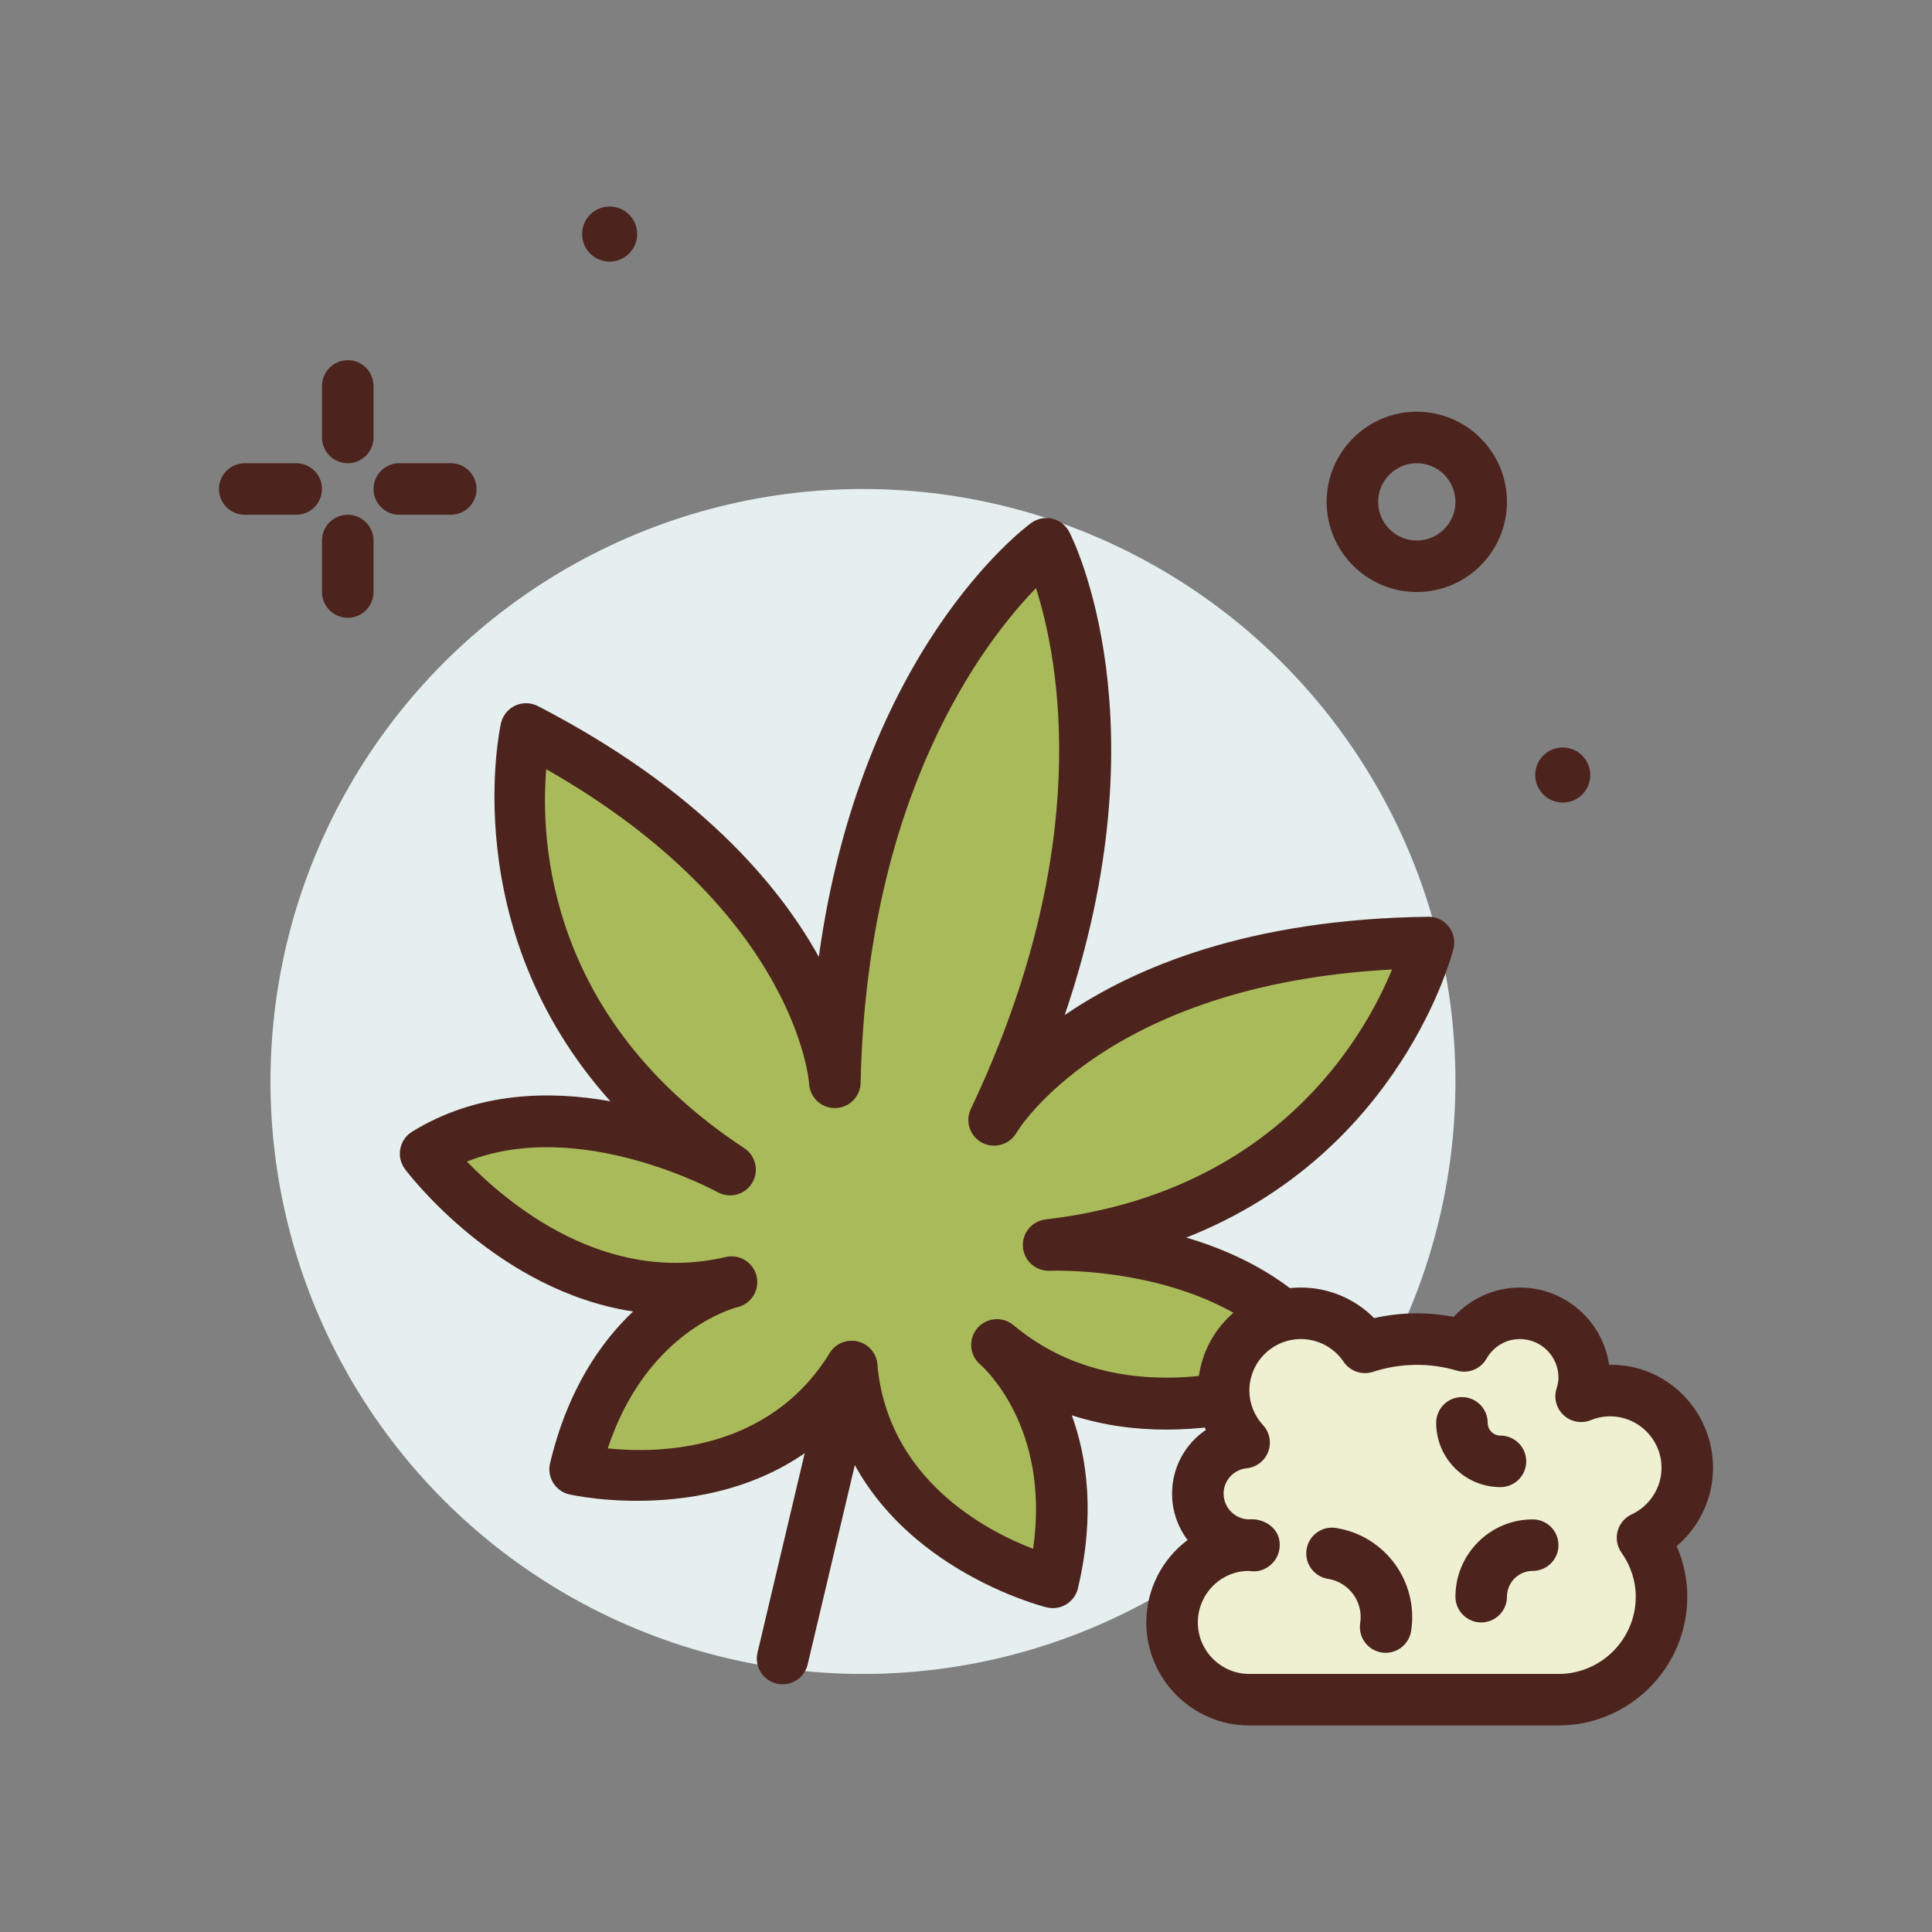 <svg enable-background="new 0 0 300 300" height="512" viewBox="0 0 300 300" width="512" xmlns="http://www.w3.org/2000/svg"><rect x="0" y="0" width="300" height="300" fill="#808080" stroke="none"/><circle cx="134" cy="167.93" fill="#e5efef" r="92"/><g fill="#4c241d"><path d="m54 71.93c-2.209 0-4-1.791-4-4v-8c0-2.209 1.791-4 4-4s4 1.791 4 4v8c0 2.209-1.791 4-4 4z"/><path d="m54 95.93c-2.209 0-4-1.791-4-4v-8c0-2.209 1.791-4 4-4s4 1.791 4 4v8c0 2.209-1.791 4-4 4z"/><path d="m46 79.93h-8c-2.209 0-4-1.791-4-4s1.791-4 4-4h8c2.209 0 4 1.791 4 4s-1.791 4-4 4z"/><path d="m70 79.93h-8c-2.209 0-4-1.791-4-4s1.791-4 4-4h8c2.209 0 4 1.791 4 4s-1.791 4-4 4z"/><path d="m220 91.93c-7.719 0-14-6.281-14-14s6.281-14 14-14 14 6.281 14 14-6.281 14-14 14zm0-20c-3.309 0-6 2.691-6 6s2.691 6 6 6 6-2.691 6-6-2.691-6-6-6z"/><circle cx="94.664" cy="36.346" r="4.276"/><circle cx="242.664" cy="120.346" r="4.276"/></g><path d="m162.828 193.327c49.237-5.758 58.99-46.972 58.99-46.972-52.384.661-67.454 27.561-67.454 27.561 26.019-54.775 8.117-89.477 8.117-89.477s-31.556 22.998-32.846 83.625c0 0-1.416-30.801-47.948-54.869 0 0-9.753 41.215 31.682 68.429 0 0-26.9-15.07-47.287-2.485 0 0 19.852 26.459 47.507 19.947 0 0-18.436 4.342-24.288 29.071 0 0 28.85 6.827 42.945-15.951 2.391 26.679 31.241 33.507 31.241 33.507 5.852-24.729-8.683-36.873-8.683-36.873 21.803 18.216 51.408 3.461 51.408 3.461-12.583-20.39-43.384-18.974-43.384-18.974z" fill="#a9ba5a"/><path d="m163.492 249.709c-.305 0-.613-.035-.926-.107-.281-.066-25.197-6.227-32.494-28.215-16.371 16.387-41.406 10.727-41.691 10.66-1.031-.244-1.924-.889-2.482-1.791-.557-.902-.732-1.99-.488-3.023 2.68-11.32 7.801-18.756 12.891-23.586-20.971-3.205-34.711-21.168-35.416-22.109-.676-.898-.939-2.039-.73-3.145.209-1.104.873-2.068 1.828-2.66 10.072-6.217 21.365-6.414 30.795-4.725-24.1-26.893-17.07-58.363-16.982-58.736.283-1.197 1.104-2.199 2.223-2.713 1.121-.512 2.414-.48 3.508.082 24.744 12.799 37.273 27.504 43.615 38.943 6.561-47.564 31.781-66.502 32.984-67.379.945-.688 2.145-.926 3.277-.66 1.137.27 2.098 1.021 2.633 2.059.684 1.322 14.746 29.553-.711 75.018 10.797-7.385 28.586-14.916 56.441-15.268 1.289-.021 2.406.539 3.172 1.498.77.961 1.055 2.225.77 3.422-.086.373-7.902 31.658-41.5 44.896 9.188 2.713 19.191 7.953 25.41 18.025.59.957.754 2.117.445 3.197-.309 1.082-1.059 1.982-2.062 2.484-1.051.523-21.398 10.426-41.57 3.891 2.383 6.598 3.629 15.543.949 26.863-.436 1.841-2.076 3.079-3.889 3.079zm-31.246-41.505c.305 0 .613.035.922.107 1.674.396 2.908 1.82 3.062 3.535 1.598 17.83 16.797 25.811 24.188 28.658 2.773-19.086-7.965-28.416-8.176-28.596-.004-.002-.004-.002-.004-.002-1.695-1.418-1.918-3.939-.504-5.635 1.418-1.695 3.934-1.922 5.637-.506 0 .002.004.004.004.006 14.805 12.361 33.984 7.785 42.562 4.764-12.531-14.145-36.668-13.232-36.926-13.213-2.152.088-3.996-1.523-4.172-3.672-.172-2.146 1.383-4.047 3.523-4.297 35.688-4.174 49.406-28.152 53.793-38.814-44.547 2.363-58.176 25.111-58.316 25.352-1.07 1.857-3.43 2.547-5.328 1.555-1.902-.998-2.684-3.309-1.762-5.248 19.289-40.6 13.688-69.688 10.117-80.871-8.191 8.443-26.281 32.076-27.232 76.822-.047 2.156-1.795 3.887-3.951 3.914-.016 0-.033 0-.049 0-2.135 0-3.898-1.678-3.996-3.816-.014-.252-2.006-26.721-40.816-48.803-.959 11.471.395 38.902 30.742 58.836 1.799 1.182 2.338 3.574 1.225 5.414-1.117 1.84-3.488 2.469-5.371 1.422-.23-.129-21.426-11.725-38.918-4.744 6.346 6.547 21.467 19.211 40.174 14.82 2.125-.512 4.301.822 4.809 2.977.508 2.148-.826 4.303-2.977 4.809-.588.148-14.125 3.734-20.135 21.93 7.873.822 24.965.564 34.473-14.809.74-1.196 2.039-1.895 3.402-1.895z" fill="#4c241d"/><path d="m262 227.93c0-6.627-5.373-12-12-12-1.589 0-3.098.325-4.486.886.284-.918.486-1.872.486-2.886 0-5.523-4.477-10-10-10-3.717 0-6.923 2.052-8.647 5.062-2.331-.688-4.798-1.062-7.353-1.062-2.813 0-5.514.463-8.05 1.29-2.157-3.192-5.808-5.29-9.95-5.29-6.627 0-12 5.373-12 12 0 3.126 1.224 5.947 3.182 8.083-4.028.415-7.182 3.779-7.182 7.917 0 4.418 3.582 8 8 8 .245 0 .476-.051.716-.072.011.048.016.099.027.147-.25-.016-.489-.075-.743-.075-6.627 0-12 5.373-12 12s5.373 12 12 12h48c8.837 0 16-7.164 16-16 0-3.423-1.118-6.557-2.954-9.147 4.097-1.909 6.954-6.035 6.954-10.853z" fill="#efefd2"/><g fill="#4c241d"><path d="m242 267.93h-48c-8.824 0-16-7.178-16-16 0-5.227 2.52-9.877 6.406-12.799-1.512-2.006-2.406-4.5-2.406-7.201 0-4.092 2.051-7.725 5.234-9.885-.809-1.926-1.234-4-1.234-6.115 0-8.822 7.176-16 16-16 4.32 0 8.398 1.736 11.375 4.748 4.074-.924 8.285-.984 12.352-.195 2.621-2.861 6.344-4.553 10.273-4.553 7.043 0 12.887 5.225 13.859 12 8.914-.193 16.141 7.131 16.141 16 0 4.721-2.125 9.154-5.645 12.152 1.082 2.477 1.645 5.133 1.645 7.848 0 11.027-8.973 20-20 20zm-48.121-23.998c-4.293 0-7.879 3.588-7.879 7.998 0 4.412 3.59 8 8 8h48c6.617 0 12-5.383 12-12 0-2.426-.766-4.787-2.215-6.834-.688-.967-.91-2.189-.605-3.336.305-1.148 1.102-2.102 2.176-2.602 2.82-1.314 4.645-4.152 4.645-7.229 0-4.412-3.59-8-8-8-1.008 0-2.012.199-2.98.594-1.434.574-3.066.287-4.207-.758-1.137-1.041-1.574-2.645-1.121-4.121.211-.688.309-1.232.309-1.715 0-3.309-2.691-6-6-6-2.145 0-4.082 1.141-5.18 3.053-.922 1.605-2.82 2.371-4.602 1.846-4.223-1.246-8.766-1.197-13.031.193-1.676.555-3.551-.082-4.551-1.562-1.496-2.211-3.977-3.529-6.637-3.529-4.41 0-8 3.588-8 8 0 1.973.758 3.881 2.129 5.377 1.023 1.113 1.332 2.709.793 4.123-.535 1.414-1.824 2.406-3.328 2.561-2.047.211-3.594 1.904-3.594 3.939 0 2.205 1.793 4 4 4 2.008-.197 4.145 1.066 4.605 2.994.297 1.234 0 2.609-.816 3.58-.812.971-2.027 1.576-3.297 1.492-.098-.006-.512-.051-.609-.064z"/><path d="m121.523 261.54c-.305 0-.615-.035-.926-.107-2.148-.508-3.479-2.664-2.971-4.814l10.727-45.336c.51-2.15 2.666-3.467 4.814-2.971 2.148.508 3.479 2.664 2.971 4.814l-10.727 45.336c-.434 1.839-2.077 3.078-3.888 3.078z"/><path d="m230 251.93c-2.211 0-4-1.791-4-4 0-6.617 5.383-12 12-12 2.211 0 4 1.791 4 4s-1.789 4-4 4c-2.207 0-4 1.795-4 4 0 2.209-1.789 4-4 4z"/><path d="m215.168 256.647c-.203 0-.414-.016-.625-.049-2.18-.342-3.672-2.389-3.332-4.57.516-3.27-1.727-6.348-4.996-6.863-2.184-.344-3.676-2.391-3.332-4.574.344-2.182 2.375-3.686 4.574-3.328 7.625 1.201 12.855 8.381 11.66 16.004-.312 1.972-2.012 3.38-3.949 3.38z"/><path d="m232.992 230.92c-5.504 0-9.984-4.477-9.984-9.98 0-2.209 1.789-4 4-4s4 1.791 4 4c0 1.092.891 1.98 1.984 1.98 2.211 0 4 1.791 4 4s-1.789 4-4 4z"/></g></svg>
